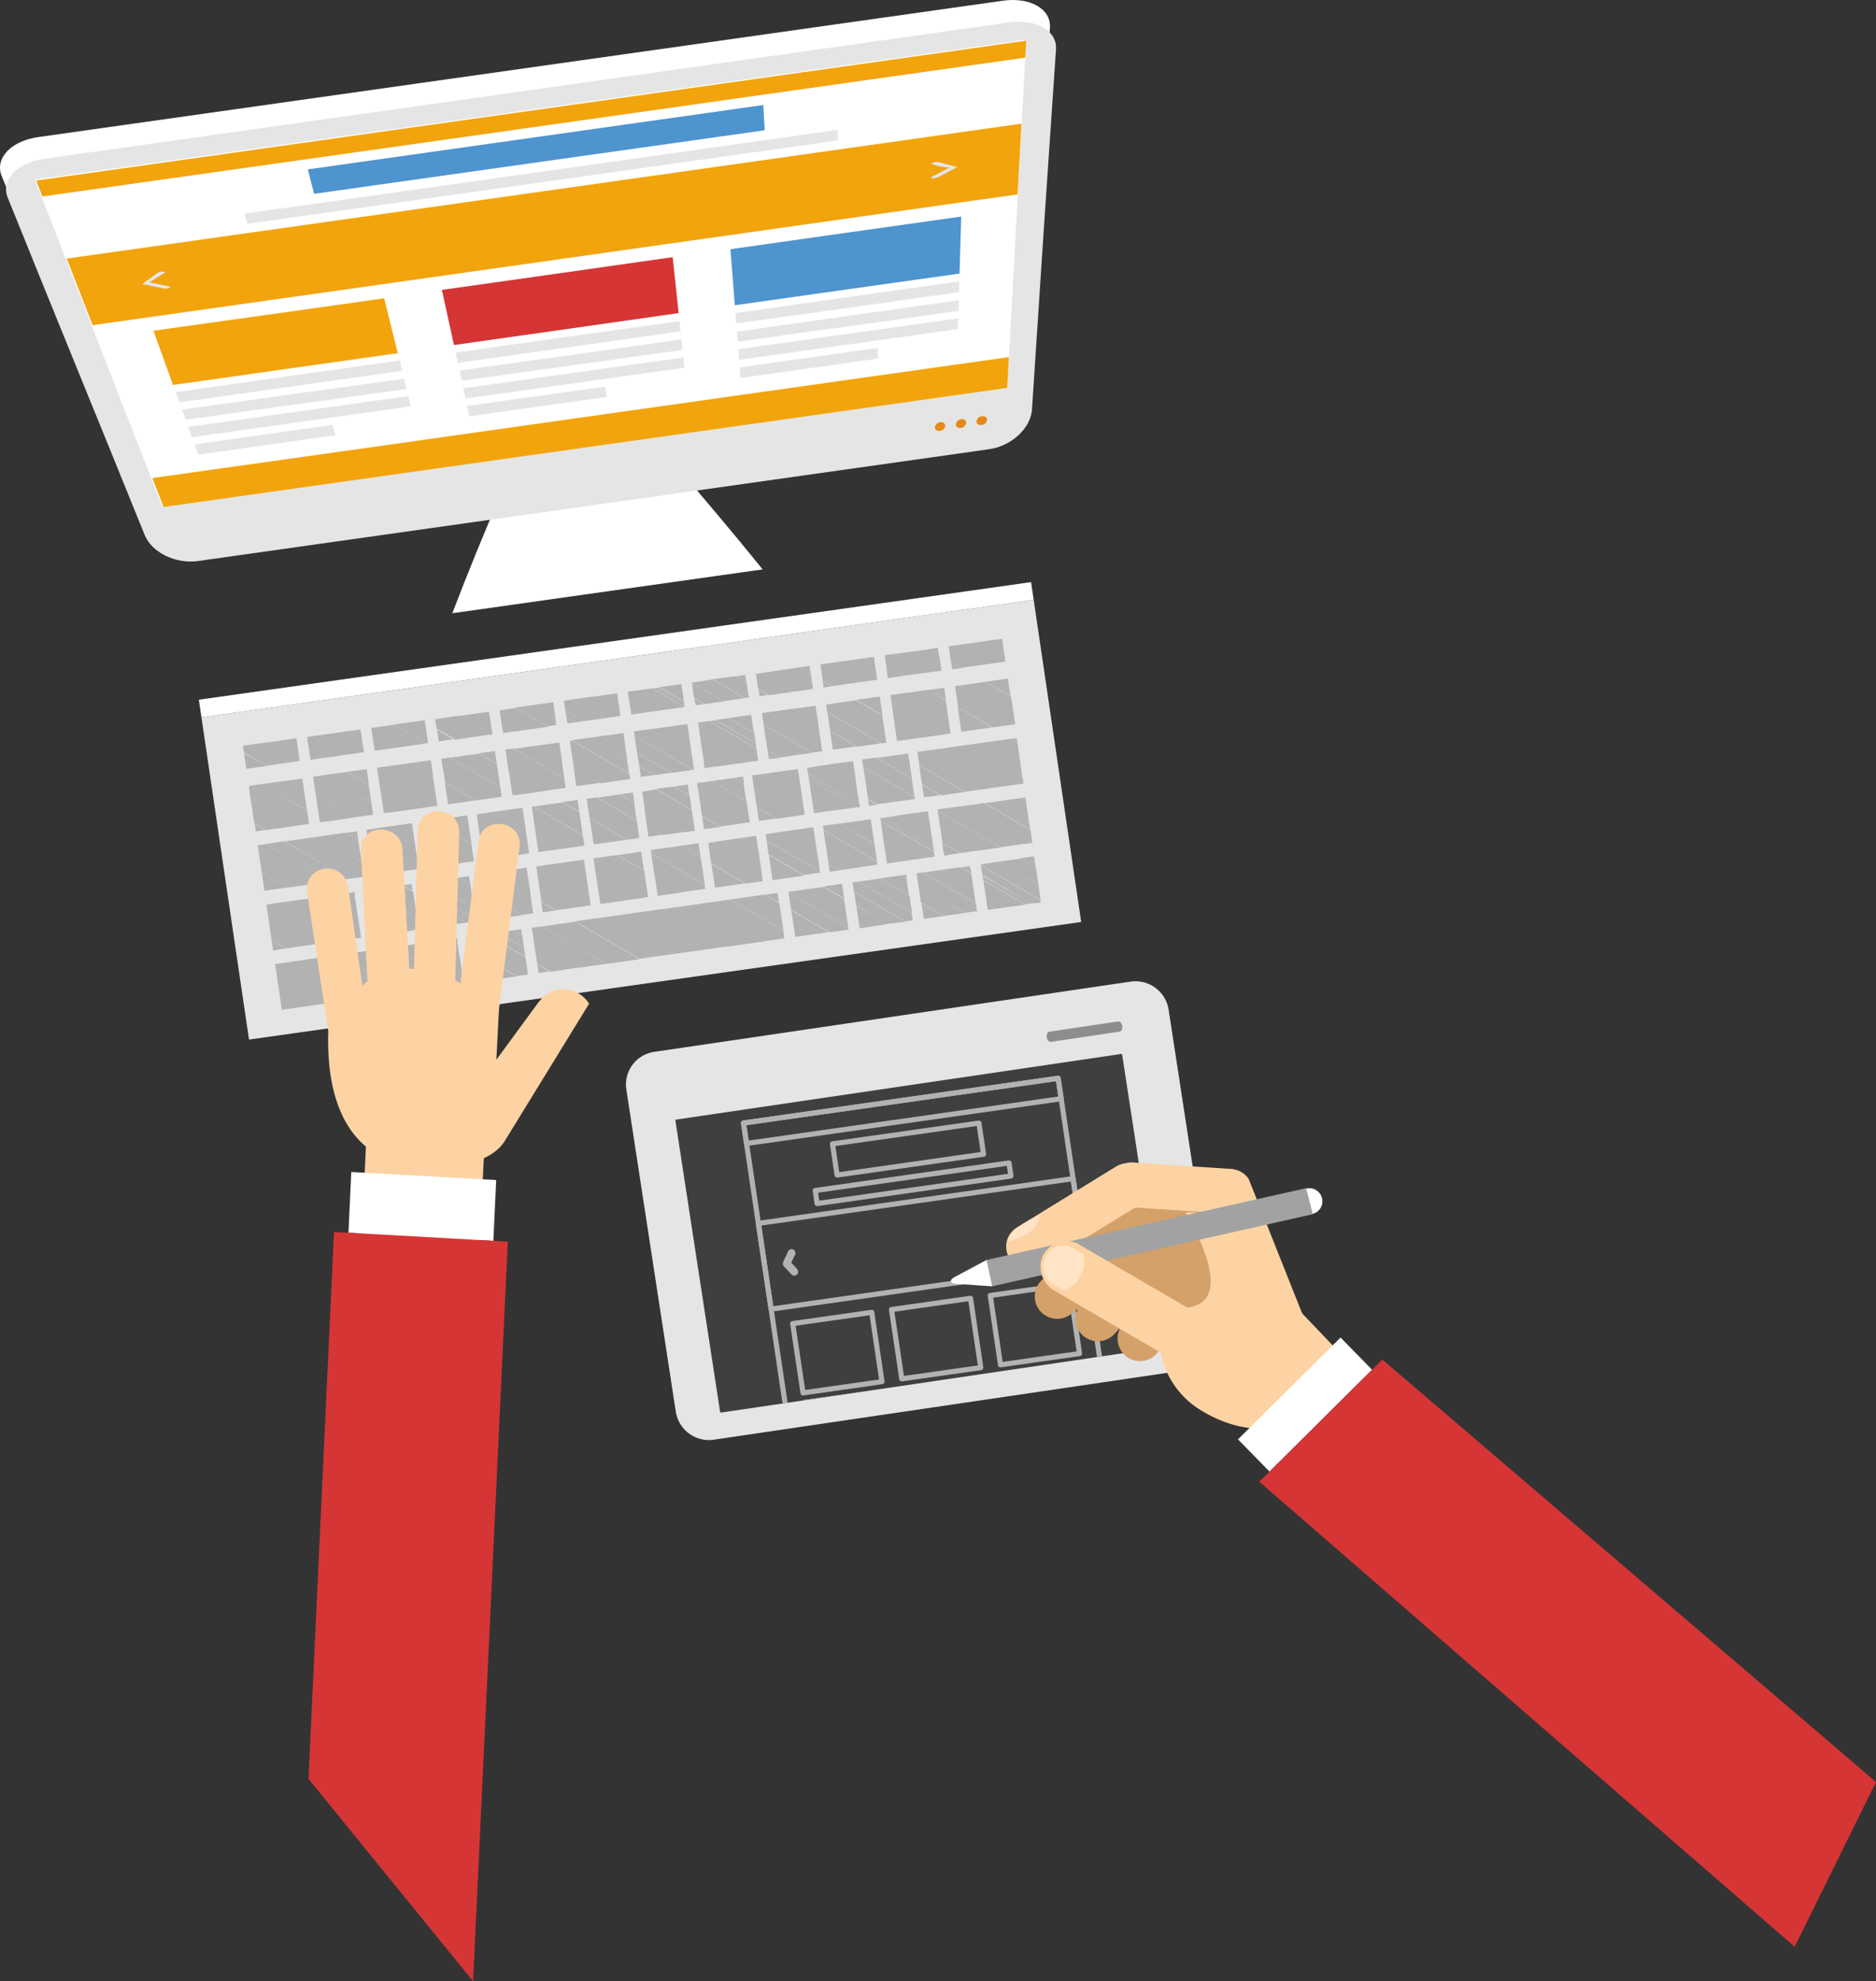 <svg xmlns="http://www.w3.org/2000/svg" xmlns:xlink="http://www.w3.org/1999/xlink" viewBox="0 0 365.61 386"><rect x="0" y="0" width="365.61" height="386" fill="#333333" stroke="none"/><defs><style>.cls-1,.cls-7{fill:#3f3f3f;}.cls-1{clip-rule:evenodd;}.cls-18,.cls-2{fill:#e5e5e5;}.cls-11,.cls-12,.cls-13,.cls-14,.cls-15,.cls-16,.cls-17,.cls-2,.cls-3,.cls-4,.cls-5,.cls-6,.cls-7,.cls-9{fill-rule:evenodd;}.cls-3{fill:#fff;}.cls-4{fill:#b2b2b2;}.cls-5{fill:#fdd3a3;}.cls-6{fill:#d53535;}.cls-8{clip-path:url(#clip-path);}.cls-10,.cls-9{fill:none;stroke:#b2b2b2;stroke-linecap:round;stroke-linejoin:round;}.cls-11{fill:#8b8d8e;}.cls-12{fill:#d3a169;}.cls-13{fill:#a2a2a2;}.cls-14{fill:#ffe4c6;}.cls-15{fill:#e58918;}.cls-16{fill:#f2a40c;}.cls-17{fill:#4e94cf;}</style><clipPath id="clip-path"><path class="cls-1" d="M140.33,275l-8.7-56.66a.18.18,0,0,1,.12-.22l86.76-12.79c.09,0,.17.06.19.17l8.7,56.67c0,.11,0,.21-.12.22L140.52,275.2A.19.19,0,0,1,140.33,275Z"/></clipPath></defs><title>computer</title><g id="Layer_2" data-name="Layer 2"><g id="Layer_1-2" data-name="Layer 1"><polygon class="cls-2" points="39.26 139.76 201.45 116.85 210.71 179.62 48.53 202.53 39.26 139.76"/><polygon class="cls-3" points="39.26 139.76 201.45 116.85 200.94 113.41 38.75 136.32 39.26 139.76"/><path class="cls-4" d="M66.9,191.29l5.11,3-4.58.65ZM59.45,187l-5.83.82,1.31,8.9,10.41-1.47-.78-5.28Zm-6.52-3.79,2.76,1.6-2.47.35Zm11.63,6.76L64,186.31l-4.58.65Zm14.84-.41,5.11,3-4.58.64ZM72,185.19l-5.84.83.78,5.27,5.11,3,5.84-.82-.78-5.27ZM55.63,175.7,68.19,183l-12.5,1.77-2.76-1.6-1-6.95Zm-4.16-2.42.4.23-.35.05ZM78.9,186.11l9.92,5.78-4.31.61-5.11-3Zm-2.63-1.53.29.18.51,3.41-5.11-3Zm-4.07-2.36.3.17-.27,0ZM60,175.09,70.12,181l.25,1.69-2.18.3-12.56-7.3Zm-9-5.22,5.21,3-4.31.61-.4-.23Zm25.59,14.89,0-.21-.26,0Zm15.34,3,5.12,3-4.58.65Zm-7.44-4.33-5.84.82.28,1.86,9.92,5.78,1.53-.22-.78-5.27Zm-13.21-7.69,9.44,5.5-8.19,1.15-.3-.17Zm-3.11-1.81L60,175.09,70.12,181l-1-6.48Zm-16.32-9.49,12.55,7.3-8.19,1.16-5.21-3-.77-5.21Zm17.34,10.09-1-.6.92-.13Zm22.32,10.34,9.18,5.35-3.64.51-5.12-3Zm-3.37-2,1,.61.42,2.88-5.11-3Zm-4.8-2.79,1,.6-.93.13Zm-11.52-6.7,9.43,5.48.33,2.22-.86.12-9.44-5.5-.33-2.2Zm-16.33-9.5L68,171.22l-3.65.52-12.55-7.3Zm-5.87-3.42,2.11,1.23-1.89.27Zm39.56,23-.11-.74-.93.13Zm15.53,4.29,2.54,1.48-2.28.32Zm-10-5.82,7.69,4.47.5,3.45-2.19.31-9.18-5.35-.35-2.38Zm-12.12-7.05,8.35,4.85-6.55.93-1-.6Zm-4.2-2.45-6.55.93,9.43,5.48-.76-5.18Zm-5.89-3.42,2.12,1.23-1.9.27ZM62,163l-6.56.93L68,171.22l2.86-.4-.43-2.92Zm-13.2-7.67,9.43,5.48-6.55.93-2.11-1.23Zm31.64,18.4-2.12-1.23,1.89-.27Zm24,12.27,5.11,3-2.3.32-2.54-1.48ZM97,181.66l5.12,3,.27,1.82L94.66,182Zm-14.69-8.55,10.4,6,.06.38-1.84.25-8.35-4.85Zm-10.09-5.87,4.7,2.73-2.31.33-2.12-1.23Zm-7.86-4.57,5.86,3.41.27,1.82L62,163ZM48.55,153.5l11.64,6.76,0,.26-2,.28-9.43-5.48Zm55.51,30.13,8.45,4.91-3,.43-5.11-3ZM100,181.24l1.78,1,.35,2.37-5.12-3ZM94.41,178l1.77,1-1.59.22Zm-10.78-6.28,8.69,5.06.35,2.36-10.4-6L82.1,172Zm-11.8-6.86,8,4.67-3,.42-4.7-2.73Zm-4.52-2.63,2.52,1.47.35,2.36-5.86-3.41Zm-5.14-3,1.37.8-1.23.17ZM51,152.75l8.86,5.15.35,2.36L48.55,153.5l0-.4Zm18.85,11-2.52-1.47,2.26-.32Zm31.9,18.55-.19-1.26-1.59.23Zm3.89-1.83,12.56,7.3-5.67.8-8.45-4.91-.43-2.91Zm-11.87-6.91,8.1,4.72-5.67.8-1.77-1Zm-4.45-2.59-5.67.8,8.69,5.06-.66-4.48Zm-6.13-3.56,2.36,1.37-2.11.3ZM73,161.45l8.19,4.76.45,3.09-1.76.25-8-4.67-.47-3.21Zm-11.47-6.68.66,4.49,1.37.8,5.67-.81ZM56.65,152l2.53,1.47.66,4.48L51,152.75Zm-9.11-5.3L52,149.23l-4,.56Zm11.64,6.77L56.65,152l2.26-.32Zm32.48,18.9-.25-1.68-2.11.3Zm20.43,7.2-6.47.92,12.56,7.3,6.47-.91Zm-6.61-3.84,2.84,1.65-2.55.36ZM95.77,170l7.62,4.43.52,3.5-2.06.29-8.1-4.72-.47-3.15Zm-13.36-7.77L92,167.84l-6.47.91-2.36-1.37Zm-3-1.73-6.47.92,8.19,4.76-.76-5.12Zm-4.73-2.75,1,.56-.86.12ZM63.12,151l9.26,5.38.35,2.34-3.52.49-7.7-4.48L61,151.34Zm-10.95-6.38,6.25,3.64v0l-6.44.91-4.44-2.58-.19-1.31Zm28.24,16.43-1-.56.86-.12Zm36.17,17.8,12.56,7.3-4.49.64-12.56-7.31ZM105,172.12l7.87,4.58-4.5.63-2.84-1.65Zm-4.69-2.73,2.61,1.52.52,3.55L95.77,170Zm-6.37-3.7,2.6,1.51-2.33.33Zm-10-5.79,7.94,4.62.49,3.27-.37.05-9.59-5.58-.31-2.1Zm-9.75-5.67,6,3.48-4.49.63-1-.56Zm-6.57-3.83,4.24,2.47.52,3.55L63.12,151Zm-7.39-4.3,2.71,1.58-2.43.34ZM56.66,144l1.24.72.52,3.55-6.25-3.64Zm1.24.72L56.66,144l1.11-.16Zm14,8.12-.44-3-3.8.54Zm20,11.65-.83-5.63-7.11,1Zm11,6.39-.28-1.85-2.33.33Zm26.22,6.21,12.55,7.31-12.5,1.76-12.56-7.3ZM116,169.5l1,6.61,8.37-1.18Zm-3.22-1.87,1.13.65,1.2,8.1-2.27.32L105,172.12l-.49-3.32Zm-8.34-4.85.48,3.23,4.1-.57Zm-8-4.65,6,3.48.69,4.66-6.62.93-2.6-1.51-1-7.05Zm-9.75-5.67.63,4.24,5.36-.76Zm-6.57-3.82,4.24,2.46.87,5.89-5.06.72-6-3.48-.69-4.66Zm-7.39-4.3,2.71,1.57-2.43.35Zm-3.57-2.08,1.24.72.53,3.57-8,1.13-2.71-1.58-.37-2.52Zm1.24.72-1.24-.72,1.11-.15Zm14,8.12-.44-3-3.8.54Zm18.06,10.51-.62-4.24-5.36.76Zm11.47,6.67-1.13-.65,1-.15Zm22.7,7.78,12.55,7.31-7.5,1.06-12.55-7.31Zm-9-5.23.54,3.7,4.69-.66Zm-7.33-4.26,5.24,3,.77,5.19-1,.13L116,169.5l-.34-2.28Zm-4.71-2.75,1,.56-.85.12Zm-11.61-6.75,9.6,5.59.31,2.09-4.85.69-4.58-2.66-.83-5.66Zm-4.16-2.42.4.23-.36.05Zm-12.16-7.07,9.83,5.71.28,1.94-5,.71-6-3.48L86,147.8Zm-11-6.38,6.28,3.65-7.5,1.06-2.71-1.57-.37-2.53Zm48.84,28.41-5.24-3,4.69-.67Zm16.78,5.65,10.36,6,.23,1.55-3.73.53-12.55-7.31Zm-15.36-8.93,10.4,6,.12.84-4.62.65-5.23-3Zm-12-7,.67,4.5,1,.56,5.69-.81Zm-5.25-3,3.25,1.89.66,4.5-9.6-5.59Zm-10.51-6.12.66,4.5.4.23,5.68-.8Zm-5.81-3.38,3.48,2,.66,4.5-9.83-5.71ZM85.15,142l3.48,2-3.11.44Zm-2.8-1.63.47.27.61,4.12-.49.06-6.28-3.65Zm.47.27-.47-.27.42-.06Zm14,8.12-3.48-2,3.11-.44Zm16.09,9.37-3.25-1.89,2.91-.41Zm41.3,19.15,7.39,4.3-6.61.94Zm-5.16-3-6.74.95,10.36,6-.79-5.33Zm-10.4-6.05,6.63,3.86-5.94.84Zm-5.92-3.45-5.88.83.1.69,10.4,6-.79-5.34ZM126.09,161l2.84,1.65-2.54.36Zm-9.72-5.65,7.72,4.48.51,3.43-2.41.34-7.31-4.25-.55-3.72Zm-4.08-2.38.32.18-.28,0Zm-12.24-7.12,9.91,5.77.28,1.87-4.38.62-6.74-3.93L98.51,146Zm-11-6.38,6.27,3.66-6.74,1-3.48-2-.29-2ZM136.53,167l-3.83-2.23,3.43-.48ZM151.85,176,149,174.31l2.54-.36Zm1.82-2.14,11.63,6.77.07.49-3.8.53-7.39-4.3Zm-15.57-9,10.4,6,.12.82-3.37.48-6.63-3.86Zm-12.52-7.29,7.76,4.52-4.41.62L126.09,161Zm-4.79-2.79,2.78,1.62.52,3.49-7.72-4.48Zm-9-5.24L117,152.5l-4.41.62-.32-.18Zm-7.31-4.26,5,2.9.51,3.5-9.91-5.77Zm-6.65-3.86,2,1.14-1.77.25Zm-4.31-2.51,2,1.15.45,3.05-.56.08-6.27-3.66Zm2,1.15-2-1.15,1.77-.25Zm14,8.12-.52-3.52-4.46.62Zm14.12,8.22-.29-2-2.49.35Zm43.25,20.1.64,4.37L173,180Zm-6.39-3.71,4,2.35.82,5.54-11.63-6.77,0-.17Zm-10.66-6.2.72,4.88,6.17-.88Zm-5.66-3.3,3.58,2.08.81,5.54-10.4-6-.1-.71Zm-7.35-4.28.37,2.54,3.21-.45Zm-9-5.22,7,4.06.59,4-2,.29-7.76-4.52-.5-3.39Zm-16.32-9.49,11.13,6.47.15,1-5.72.81-5.24-3.05-.77-5.18Zm-10.95-6.38,6.27,3.66-7,1-2-1.14-.45-3.05Zm47.18,27.45-3.58-2.08,3.2-.45Zm18.71,8.34,10.11,5.88L173,180l-6.16-3.59ZM164,172.2l.11.07.41,2.78-4-2.35Zm-14.6-8.49,10.4,6,0,.3-3.14.44-6.89-4Zm-13-7.57,7.52,4.37-3.53.5-3.58-2.09Zm-5-2.93,3,1.76.41,2.79-7-4.06Zm-6.8-4,3,1.76-2.71.39ZM115,143.71l7.19,4.18.41,2.79-11.13-6.47Zm-11-6.37,4.19,2.43.22,1.48-1.66.24-6.27-3.66ZM134.34,155l-3-1.76,2.72-.39Zm29.73,17.3-.11-.07.1,0Zm3.21-.54,10.37,6,.23,1.55-1.37.19-10.11-5.88-.25-1.73Zm-5.82-3.39,2.06,1.2-1.85.26ZM151,162.23l8.41,4.89.39,2.64-10.4-6-.18-1.23Zm-15-8.73,10,5.82.13.88-2.21.31-7.52-4.37Zm-11.83-6.88,6.74,3.92-3.33.47-3-1.76Zm-5.81-3.38,3.47,2,.39,2.63L115,143.71Zm-8.16-4.74,3.48,2-3.11.44Zm-2.8-1.63.47.27.39,2.63L104,137.34Zm.47.27-.47-.27.42-.06Zm14,8.12-3.47-2,3.11-.44Zm57.71,30.61,4.45,2.58-4,.56Zm-8.11-4.72,5.78,3.36.48,3.25-10.37-6ZM161,165.09l6.64,3.87-4.1.58-2.06-1.2Zm-5.91-3.44,3.82,2.23.48,3.24L151,162.23Zm-7.59-4.41,3.82,2.22-3.42.48Zm-8.74-5.08,6.73,3.91.48,3.25-10-5.82-.14-.93Zm-15.09-8.79L135,150l-4.11.58-6.74-3.92Zm-12.18-7.08,6.27,3.65-4.1.58-3.48-2-.29-2Zm47.42,27.59-3.82-2.23,3.42-.48ZM179,172.55l9.13,5.31-4.19.59-4.45-2.58Zm-3.43-2,1.1.63.49,3.32-5.78-3.36Zm-15.09-8.78,10.4,6.05.09.65-3.36.48L161,165.09ZM147,153.92l8.5,5-4.19.59-3.82-2.22Zm-4.06-2.36,2,1.2.49,3.31-6.73-3.91Zm-5.81-3.38,2,1.19-1.84.26Zm-10.51-6.11,8.18,4.75.46,3.11-.27,0-11.33-6.59-.13-.87Zm-11-6.38,5.16,3,.12.79-3.2.45-6.27-3.65ZM145,152.76l-2-1.2,1.84-.26Zm31.7,18.43-1.1-.63,1-.14Zm3.11-1.23,10.36,6,.23,1.55-2.24.32L179,172.55l-.36-2.43Zm-7.31-4.25,3.54,2.06-3.17.45Zm-9-5.25,6.94,4,.49,3.33-10.4-6.05-.13-.88Zm-5-2.89,1.21.7-1.08.16ZM147.14,151l9.35,5.44.33,2.27-1.33.19-8.5-5-.43-2.87Zm-10.51-6.12,6.75,3.93-4.21.59-2-1.19Zm-5.81-3.38,3.48,2,.49,3.33-8.18-4.75Zm-8.15-4.74,3.47,2-3.11.44Zm-2.81-1.63.47.27.49,3.33-5.16-3Zm.47.27-.47-.27.42-.06Zm14,8.12-.37-2.46-3.11.44Zm36.1,21-.73-4.91-6.21.87Zm21.22,7,8.14,4.74-7.29,1Zm-4.42-2.57L179.79,170l10.36,6-.87-5.87Zm-15.58-9.07L182,165.9l.15,1-6.14.87-3.54-2.06Zm-14-8.13,9.48,5.52-7.41,1-1.21-.7Zm-3.07-1.79L147.14,151l9.35,5.44-.87-5.87Zm-4.83-2.81,1.06.62-.95.14Zm-11.49-6.69,9.15,5.33.36,2.41-4.37.62-6.75-3.93-.61-4.11Zm-11-6.37,6.15,3.58v.09l-7.3,1-3.47-2-.3-2Zm28.34,16.49-1.06-.62.95-.13Zm35.85,20L201,176l-1.23.18-8.14-4.74Zm-3-1.77.71.41.14,1-2.08-1.21Zm-4.47-2.6.71.41-.64.09Zm-11.85-6.9,9.76,5.68.14,1-10.39-6.06-.08-.52Zm-14.63-8.51,10,5.82.09.61-.46.07-9.48-5.52Zm-7.9-4.59,2.44,1.42-1.23.17-1.06-.62Zm-10.11-5.89,7.78,4.53.14,1-9.15-5.33Zm-11-6.37,4.78,2.78.14,1-6.15-3.58Zm60.63,35.27-.71-.41.64-.09Zm2-.63,11.63,6.77.07.49L201,176l-9.52-5.53Zm-7.52-4.37,3.52,2-2.51.36-.71-.41Zm-9-5.26,7,4.05.29,2-9.76-5.68Zm-5.43-3.16,1.66,1-1.49.21Zm-10.89-6.34,8.88,5.17.3,2-10-5.82-.17-1.2Zm-9-5.24,5.24,3-2.51.36-2.44-1.42ZM142,139.9l5,2.89.29,2-7.78-4.53ZM135.33,136l2,1.15-1.77.24ZM131,133.52l2,1.15.3,2-4.78-2.78Zm2,1.15-2-1.15,1.77-.25Zm61.69,33.19,7.69,4.47.44,3-11.63-6.77,0-.17Zm-11.45-6.67,7.69,4.48-3.74.52-3.52-2Zm-4.87-2.83,2.78,1.62.44,3-7-4.05Zm-9.61-5.59,5.84,3.4-3.74.53-1.66-1ZM162,148.86l4.71,2.74.43,3-8.88-5.17Zm-13.19-7.67,9.42,5.48-3.74.53-5.24-3Zm-3.13-1.82.8.47.44,2.95-5-2.89Zm-10.83-6.3,6.15,3.58-3.74.53-2-1.15Zm11.63,6.77-.8-.47.72-.1ZM181.14,160l-2.78-1.62,2.49-.35Zm17.69,7.29,3.06,1.78.48,3.28-7.69-4.47Zm-16.09-9.36,12.32,7.17-4.14.59-7.69-4.48Zm-14.47-8.42,10,5.82.05.33-3.72.53-5.84-3.4Zm-2.09-1.21.08.05.49,3.27L162,148.86ZM162.33,146l.09.05h-.08Zm-12.47-7.26,10.14,5.9.25,1.71-2,.28-9.42-5.48-.32-2.22Zm-11-6.37,6.28,3.65-4.14.59-6.15-3.58V133Zm27.36,15.92-.08-.05h.08Zm35.63,20.72-3.06-1.78,2.74-.39Zm-14.77-11.93,12.56,7.31-4.62.65-12.32-7.17,0-.16Zm-16.32-9.49,6.92,4,.54,3.66-10-5.82-.22-1.47Zm-9-5.24,5.25,3.05-4.62.65-.09-.05Zm-7.31-4.26,5,2.9.54,3.65-10.14-5.9Zm-6.65-3.87,2,1.15-1.76.25Zm-4.31-2.5,2,1.14.45,3-.77.11-6.28-3.65Zm39.84,23.17-3.25.46-.38-2.57Zm-37.86-22-2-1.14,1.77-.25Zm14,8.13-5-2.9,4.46-.63Zm32.41,15.42,8.93,5.2.38,2.57-1.5.21-12.56-7.31ZM175.55,147l-4.75.67,6.92,4-.55-3.75Zm-14.31-8.33,10.54,6.13-4.74.68-5.25-3.05Zm-13-7.54,6.28,3.65-4.75.67-2-1.15-.45-3Zm39.83,23.17-4.74.67-3.63-2.11-.56-3.75Zm-10.93-6.36-1.62-.94,1.45-.21Zm22.34,7.47-7.64,1.08,8.93,5.2-.9-6.05Zm-25.2-14.66.54,3.62,4.57-.64Zm-7.44-4.33,5.11,3,.78,5.28-1,.13-10.54-6.13-.21-1.42Zm-6.52-3.79,1.84,1.07-1.65.23ZM155.91,130l2.1,1.22.44,3-3.9.55-6.28-3.65Zm22.88,16.49,4.4-.62,12.55,7.3-7.64,1.08-8.93-5.19ZM158,131.23l-2.1-1.22,1.89-.27Zm14,8.12-5.11-3,4.57-.65ZM199.9,155.6l-.39-.23.35-.05Zm-26.2-19L184.62,143l-5.2.74-5.11-3Zm-12.59-7.33,6.27,3.66-5.19.73-1.84-1.07-.47-3.14Zm22.08,16.61,5.19-.74,10.92,6.35.17,1.17-3.73.52Zm3.45-8.09.71,4.78,6-.86Zm-5.81-3.38-7.3,1,.17,1.16L184.62,143l.64-.09-.95-6.43Zm-8.15-4.75,3.48,2-3.12.44Zm-2.8-1.63.47.28.61,4.11-3.58.51-6.27-3.66Zm18.5,17.11,8.78-1.24,1.11.65,1,6.94Zm-18-16.83-.47-.28.42-.06Zm14,8.12L184,134l-3.12.44Zm7.68-3.6,5,2.9.79,5.36-4.37.62-6.75-3.92-.6-4.12ZM185.34,129l2,1.15-1.76.25Zm-4.3-2.5,2,1.15.45,3-7.3,1-3.48-2-.29-2Zm16.12,17.44,1-.14.11.79ZM183,127.61l-2-1.15,1.76-.25Zm4.3,2.5,8.65-1.22-.65-4.45-10.42,1.47.45,3.05Zm9.66,5.62-5-2.9,4.46-.63Z"/><polygon class="cls-5" points="71.58 217.61 94.6 218.9 93.09 251.22 70.07 249.94 71.58 217.61"/><path class="cls-5" d="M97.26,196.47c-.17,2.74-.32,6.08-.53,10l8-10.92c3.56-4.85,8.64-2.56,10.07,0L98.35,222.32c-2.33,3.78-8.77,5.39-14.91,5.22-12.69-.35-20-9.09-19.46-26.6l-4.1-26.84c-.87-5.74,7.18-6.86,8-1.06l2.74,19a5,5,0,0,1,1-.79l-1.27-25.32c-.29-5.86,7.78-5.46,8.07-.54l1.36,23.38a7,7,0,0,1,.9,0l.71-26.83c.15-5.4,8.23-5.06,8.09.3l-.76,28.73c.35.21.7.43,1,.67L93.23,164c.67-5.25,8.72-4.34,8,1.13Z"/><polygon class="cls-3" points="68.46 228.33 96.7 229.9 96.15 241.74 67.91 240.17 68.46 228.33"/><polygon class="cls-6" points="60.12 346.56 92.2 386 98.97 241.9 65.09 240.01 60.12 346.56"/><path class="cls-2" d="M127.45,204.93l92.94-13.7a6.54,6.54,0,0,1,7.36,5.48l9.63,62.72a6.43,6.43,0,0,1-5.38,7.36l-92.94,13.7A6.54,6.54,0,0,1,131.7,275l-9.63-62.72A6.43,6.43,0,0,1,127.45,204.93Z"/><path class="cls-7" d="M140.33,275l-8.7-56.66a.18.18,0,0,1,.12-.22l86.76-12.79c.09,0,.17.06.19.17l8.7,56.67c0,.11,0,.21-.12.22L140.52,275.2A.19.19,0,0,1,140.33,275Z"/><g class="cls-8"><polygon class="cls-9" points="144.9 218.79 175.56 214.43 206.22 210.07 212.31 251.03 218.39 291.98 187.72 296.34 157.06 300.7 150.98 259.75 144.9 218.79"/><polygon class="cls-9" points="144.9 218.79 175.56 214.43 206.22 210.07 206.82 214.05 176.15 218.41 145.49 222.77 144.9 218.79"/><polygon class="cls-9" points="162.24 222.85 176.51 220.83 190.78 218.8 191.68 224.86 177.41 226.89 163.14 228.92 162.24 222.85"/><polygon class="cls-9" points="147.8 238.34 178.46 233.98 209.13 229.62 211.61 246.32 180.94 250.68 150.28 255.04 147.8 238.34"/><polygon class="cls-9" points="159.25 234.48 178.14 231.79 197.02 229.11 196.65 226.57 177.76 229.25 158.88 231.94 159.25 234.48"/><polygon class="cls-9" points="156.5 271.36 164.19 270.27 171.89 269.17 169.89 255.67 162.19 256.77 154.49 257.86 156.5 271.36"/><polygon class="cls-9" points="175.75 268.62 183.44 267.53 191.14 266.44 189.14 252.94 181.44 254.03 173.74 255.13 175.75 268.62"/><polygon class="cls-9" points="194.99 265.89 202.69 264.79 210.39 263.7 208.39 250.2 200.69 251.29 192.99 252.39 194.99 265.89"/><polygon class="cls-9" points="155.98 293.42 186.64 289.07 217.31 284.7 218.39 291.98 187.72 296.34 157.06 300.7 155.98 293.42"/><polygon class="cls-9" points="157.15 275.75 164.84 274.66 172.55 273.56 172.17 271.02 164.47 272.12 156.77 273.21 157.15 275.75"/><polygon class="cls-9" points="157.8 280.12 165.49 279.02 173.19 277.93 172.82 275.39 165.11 276.48 157.42 277.58 157.8 280.12"/><polygon class="cls-9" points="158.44 284.47 166.14 283.38 173.84 282.29 173.46 279.75 165.76 280.84 158.07 281.94 158.44 284.47"/><polygon class="cls-9" points="159.09 288.84 168.84 287.45 168.46 284.92 158.71 286.3 159.09 288.84"/><polygon class="cls-9" points="176.4 273.02 184.09 271.92 191.8 270.83 191.42 268.29 183.72 269.38 176.02 270.48 176.4 273.02"/><polygon class="cls-9" points="177.05 277.38 184.74 276.29 192.44 275.19 192.07 272.65 184.36 273.75 176.67 274.84 177.05 277.38"/><polygon class="cls-9" points="177.69 281.74 185.39 280.64 193.09 279.55 192.71 277.01 185.01 278.1 177.32 279.2 177.69 281.74"/><polygon class="cls-9" points="178.34 286.1 188.09 284.72 187.71 282.18 177.96 283.56 178.34 286.1"/><polygon class="cls-9" points="195.65 270.28 203.34 269.18 211.04 268.09 210.67 265.55 202.97 266.65 195.27 267.74 195.65 270.28"/><polygon class="cls-9" points="196.29 274.64 203.99 273.55 211.69 272.46 211.32 269.92 203.61 271.01 195.92 272.11 196.29 274.64"/><polygon class="cls-9" points="196.94 279 204.64 277.91 212.34 276.81 211.96 274.27 204.26 275.37 196.56 276.46 196.94 279"/><polygon class="cls-9" points="197.59 283.37 207.34 281.98 206.96 279.44 197.21 280.83 197.59 283.37"/><path class="cls-10" d="M204.43,237.15a.3.3,0,0,1,0-.4.23.23,0,0,1,.35,0l1.52,1.62,0,0h0v0h0s0,0,0,0v0h0v.06h0v0h0v0l-1,2a.23.23,0,0,1-.34.1.29.29,0,0,1-.1-.38l.89-1.8Z"/><path class="cls-10" d="M154.05,244a.23.23,0,0,1,.34-.1.3.3,0,0,1,.1.38l-.89,1.8,1.37,1.47a.31.31,0,0,1,0,.4.23.23,0,0,1-.35,0l-1.52-1.62,0,0h0s0,0,0,0h0s0,0,0,0,0,0,0,0v0h0V246h0v0h0l0,0Z"/></g><path class="cls-11" d="M204.51,201l13.4-2c.36-.05.73.35.81.89s-.14,1-.51,1.09l-13.39,2c-.37.06-.73-.34-.81-.89S204.15,201,204.51,201Z"/><path class="cls-3" d="M256.32,231.76a2.56,2.56,0,0,1,1.14,3.4,2.49,2.49,0,0,1-3.37,1.12,2.56,2.56,0,0,1-1.14-3.41A2.49,2.49,0,0,1,256.32,231.76Z"/><path class="cls-12" d="M202.68,255.37a4.35,4.35,0,0,1,.56-6.15l17.95-13.92a4.38,4.38,0,0,1,5.56,6.78l-18,13.91A4.38,4.38,0,0,1,202.68,255.37Z"/><path class="cls-12" d="M211.08,260.22a4.37,4.37,0,0,1-.42-6.17l15.5-16.63a4.37,4.37,0,0,1,6.55,5.8l-15.5,16.64A4.39,4.39,0,0,1,211.08,260.22Z"/><polygon class="cls-12" points="250.46 258.99 239.14 232.96 216.57 233.26 206.35 243.71 236.56 264.51 250.46 258.99"/><path class="cls-12" d="M220.3,264.75a4.39,4.39,0,0,1-2.07-5.84l10.4-20.29a4.36,4.36,0,0,1,5.78-2,4.42,4.42,0,0,1,2.07,5.84l-10.4,20.28A4.36,4.36,0,0,1,220.3,264.75Z"/><path class="cls-5" d="M246.38,253.34c8.93,1.53,11.27,15.57,7.59,20.94s-12.28,5.23-20.07.39-9-13.95-7-16.72S237.45,251.82,246.38,253.34Z"/><path class="cls-5" d="M253,263c-2,1.32-5.13,1-6-1.26l-10.84-27.24c-.89-2.23-.79-4.74,1.2-6.05a4.36,4.36,0,0,1,6,1.25l10.84,27.25C255,259.17,254.94,261.67,253,263Z"/><path class="cls-5" d="M216.29,230.38a4.36,4.36,0,0,1,4.73-3.9l18.69,1.24a4.37,4.37,0,0,1,3.92,4.8,4.32,4.32,0,0,1-4.73,3.9l-18.69-1.24A4.39,4.39,0,0,1,216.29,230.38Z"/><path class="cls-5" d="M196.83,245.27a4.34,4.34,0,0,1,1.22-6.05l19.35-11.89a4.38,4.38,0,0,1,4.8,7.33l-19.35,11.88A4.41,4.41,0,0,1,196.83,245.27Z"/><path class="cls-5" d="M231.05,236.19c2.07,3.58,10.06,18.1-.28,18.57s13.55,12.87,13.55,12.87l5.37-16.15S245.62,235.93,231.05,236.19Z"/><path class="cls-3" d="M192.26,245.47,186,248.82c-1,.52-.91,1.23.3,1.3l7.06.48.25-2.91Z"/><polygon class="cls-13" points="192.26 245.47 254.55 231.48 255.85 236.55 193.37 250.6 192.26 245.47"/><polygon class="cls-5" points="250.14 252.07 236.43 269.36 245.73 279.47 261.29 263.75 250.14 252.07"/><polygon class="cls-3" points="261.26 260.58 241.27 280.42 247.41 286.69 267.4 266.85 261.26 260.58"/><polygon class="cls-6" points="349.76 379.27 245.42 288.67 269.4 264.87 365.61 347.17 349.76 379.27"/><path class="cls-5" d="M234.43,262a5,5,0,0,1-6.8,2.34l-22-12.82a5.34,5.34,0,0,1-2.38-6.88,5.07,5.07,0,0,1,6.81-2.33l22,12.82A5.33,5.33,0,0,1,234.43,262Z"/><path class="cls-14" d="M205.35,250.3l2,1.11c3.07-1.34,4.26-3.74,3.9-7l-1.87-1.1C204.27,240.32,201.1,248,205.35,250.3Z"/><path class="cls-14" d="M202.65,236.64c-.45,4-5.34,5-6.21,5.21C196.58,239.54,200.07,238,202.65,236.64Z"/><path class="cls-3" d="M7.44,26.71l94-13.29,94-13.28c5.31-.75,9.43,1.61,9.18,5.25l-2.37,35.09-2.38,35.09c-.25,3.63-4,7.1-8.37,7.71L114.49,94.17,37.4,105.06c-4.35.62-9-1.66-10.38-5.07Q20.36,83.57,13.66,67.13T.32,34.26C-1.06,30.85,2.14,27.46,7.44,26.71Z"/><path class="cls-3" d="M98.13,95.06l33.24-4.7q8.91,10.26,17.26,20.57l-30.25,4.27-30.23,4.27Q92.8,107.32,98.13,95.06Z"/><path class="cls-2" d="M8.62,30.94l94-13.28,94-13.29c5.31-.75,9.43,1.61,9.18,5.25l-2.38,35.1L201.12,79.8c-.25,3.64-4,7.1-8.37,7.72L115.67,98.41,38.58,109.3c-4.35.61-9-1.67-10.38-5.07Q21.54,87.79,14.84,71.37T1.5,38.49C.12,35.08,3.31,31.69,8.62,30.94Z"/><path class="cls-3" d="M6.79,35,103.24,21.4,199.69,7.77l-1.8,33.81Q197,58.49,196,75.39L113.81,87,31.61,98.62q-6.22-15.9-12.42-31.8T6.79,35Z"/><path class="cls-15" d="M191.36,81.09c.58-.08,1,.24,1,.71a1.18,1.18,0,0,1-1.06,1c-.56.08-1-.24-1-.71A1.18,1.18,0,0,1,191.36,81.09Z"/><path class="cls-15" d="M187.29,81.66c.59-.08,1,.24,1,.71a1.18,1.18,0,0,1-1,1c-.57.08-1.05-.25-1-.72A1.21,1.21,0,0,1,187.29,81.66Z"/><path class="cls-15" d="M183.21,82.24c.57-.08,1,.24,1,.71a1.14,1.14,0,0,1-1,1c-.57.08-1-.24-1-.71A1.18,1.18,0,0,1,183.21,82.24Z"/><path class="cls-3" d="M7.06,35.18l96.43-13.62L200,7.93q-.93,16.93-1.85,33.84T196.3,75.56L114.09,87.18Q73,93,31.89,98.78,25.7,82.9,19.48,67Z"/><path class="cls-16" d="M7.06,35.18l96.43-13.62L200,7.93c-.07,1.1-.13,2.21-.19,3.3L104,24.77,8.26,38.28Z"/><path class="cls-17" d="M60,33q22.17-3.15,44.38-6.27t44.38-6.27c.09,1.64.2,3.28.28,4.92L105.1,31.57,61.23,37.76C60.8,36.16,60.37,34.56,60,33Z"/><path class="cls-16" d="M13,50.38l93-13.13q46.53-6.57,93.07-13.16c-.24,4.59-.5,9.2-.75,13.78L108.18,50.62,18.06,63.35Q15.51,56.86,13,50.38Z"/><path class="cls-2" d="M48.2,43.61l57.54-8.12,57.55-8.13c0-.7,0-1.37-.06-2.06l-57.82,8.17q-28.89,4.08-57.8,8.16Z"/><path class="cls-16" d="M33.72,75c7.29-1,14.61-2.07,21.88-3.1l21.92-3.09q-1.33-5.34-2.65-10.69c-7.5,1.07-15,2.11-22.49,3.17L29.9,64.43Z"/><path class="cls-6" d="M88.47,67.22l21.87-3.1L132.26,61c-.4-3.63-.77-7.26-1.16-10.9L108.6,53.3,86.12,56.48Z"/><path class="cls-17" d="M143.21,59.47l21.89-3.09L187,53.3l.33-11.11-22.49,3.17-22.48,3.19Q142.77,54,143.21,59.47Z"/><path class="cls-16" d="M29.68,93.14q41.72-5.86,83.45-11.78l83.48-11.79c-.1,2-.22,4-.31,6L114.09,87.18Q73,93,31.89,98.78Z"/><path class="cls-2" d="M35,78.38l21.7-3.07,21.71-3.07-.49-2L56,73.31,34.23,76.4C34.48,77.05,34.71,77.72,35,78.38Z"/><path class="cls-2" d="M36.18,81.78q10.74-1.55,21.51-3c7.16-1,14.35-2,21.52-3l-.49-2-21.63,3L35.47,79.79Z"/><path class="cls-2" d="M37.42,85.17l21.32-3,21.32-3c-.16-.66-.33-1.32-.49-2l-21.44,3-21.43,3Z"/><path class="cls-2" d="M38.65,88.57l26.76-3.79-.58-2-26.9,3.79Z"/><path class="cls-2" d="M89.23,70.7l21.68-3.06,21.72-3.08c-.06-.67-.15-1.34-.21-2L110.59,65.6,88.78,68.69Z"/><path class="cls-2" d="M90,74.17l21.5-3,21.53-3c-.05-.69-.14-1.36-.21-2.06l-21.63,3.07-21.61,3C89.69,72.84,89.82,73.5,90,74.17Z"/><path class="cls-2" d="M90.74,77.64l21.32-3,21.32-3-.21-2-21.44,3-21.43,3C90.43,76.31,90.59,77,90.74,77.64Z"/><path class="cls-2" d="M91.48,81.11l26.77-3.79c-.1-.68-.19-1.35-.31-2Q104.51,77.2,91,79.08C91.18,79.76,91.33,80.44,91.48,81.11Z"/><path class="cls-2" d="M143.49,63,165.19,60,186.9,56.9c0-.68,0-1.39.06-2.09l-21.83,3.08L143.33,61C143.38,61.67,143.43,62.36,143.49,63Z"/><path class="cls-2" d="M143.77,66.58q10.74-1.55,21.5-3l21.51-3c.06-.7.07-1.37.09-2.08l-21.64,3.05-21.62,3.06Z"/><path class="cls-2" d="M144.06,70.1l21.32-3,21.32-3c0-.68,0-1.38.06-2.08l-21.44,3q-10.73,1.53-21.43,3C143.94,68.75,144,69.42,144.06,70.1Z"/><path class="cls-2" d="M144.32,73.65l26.76-3.79V67.78l-26.92,3.79C144.23,72.27,144.26,73,144.32,73.65Z"/><path class="cls-18" d="M181.72,32c-.25-.05-.2-.21.14-.33a2.57,2.57,0,0,1,1-.11c1.22.35,2.48.65,3.72,1l0,0h0s0,0,0,0v0s0,0,0,0,0,0,0,0h0v0h0l0,0h0s0,0,0,0h0v0s0,0,0,0l0,0h0s0,0-.06,0c-1.24.69-2.51,1.35-3.76,2a2.14,2.14,0,0,1-1,.18c-.33,0-.4-.16-.13-.3l3.41-1.82C184,32.63,182.83,32.35,181.72,32Z"/><path class="cls-18" d="M30.81,53.09a2.14,2.14,0,0,1,1-.18c.35,0,.44.15.22.28L29.13,55l3.81.79c.29,0,.29.2,0,.33a2.07,2.07,0,0,1-1,.09l-4.23-.87-.05,0h0s0,0,0,0a0,0,0,0,1,0,0h0s0,0,0,0,0,0,0,0h0v0h0a0,0,0,0,0,0,0,0,0,0,0,1,0,0l0,0h0a0,0,0,0,0,0,0h0l.05,0Z"/></g></g></svg>
